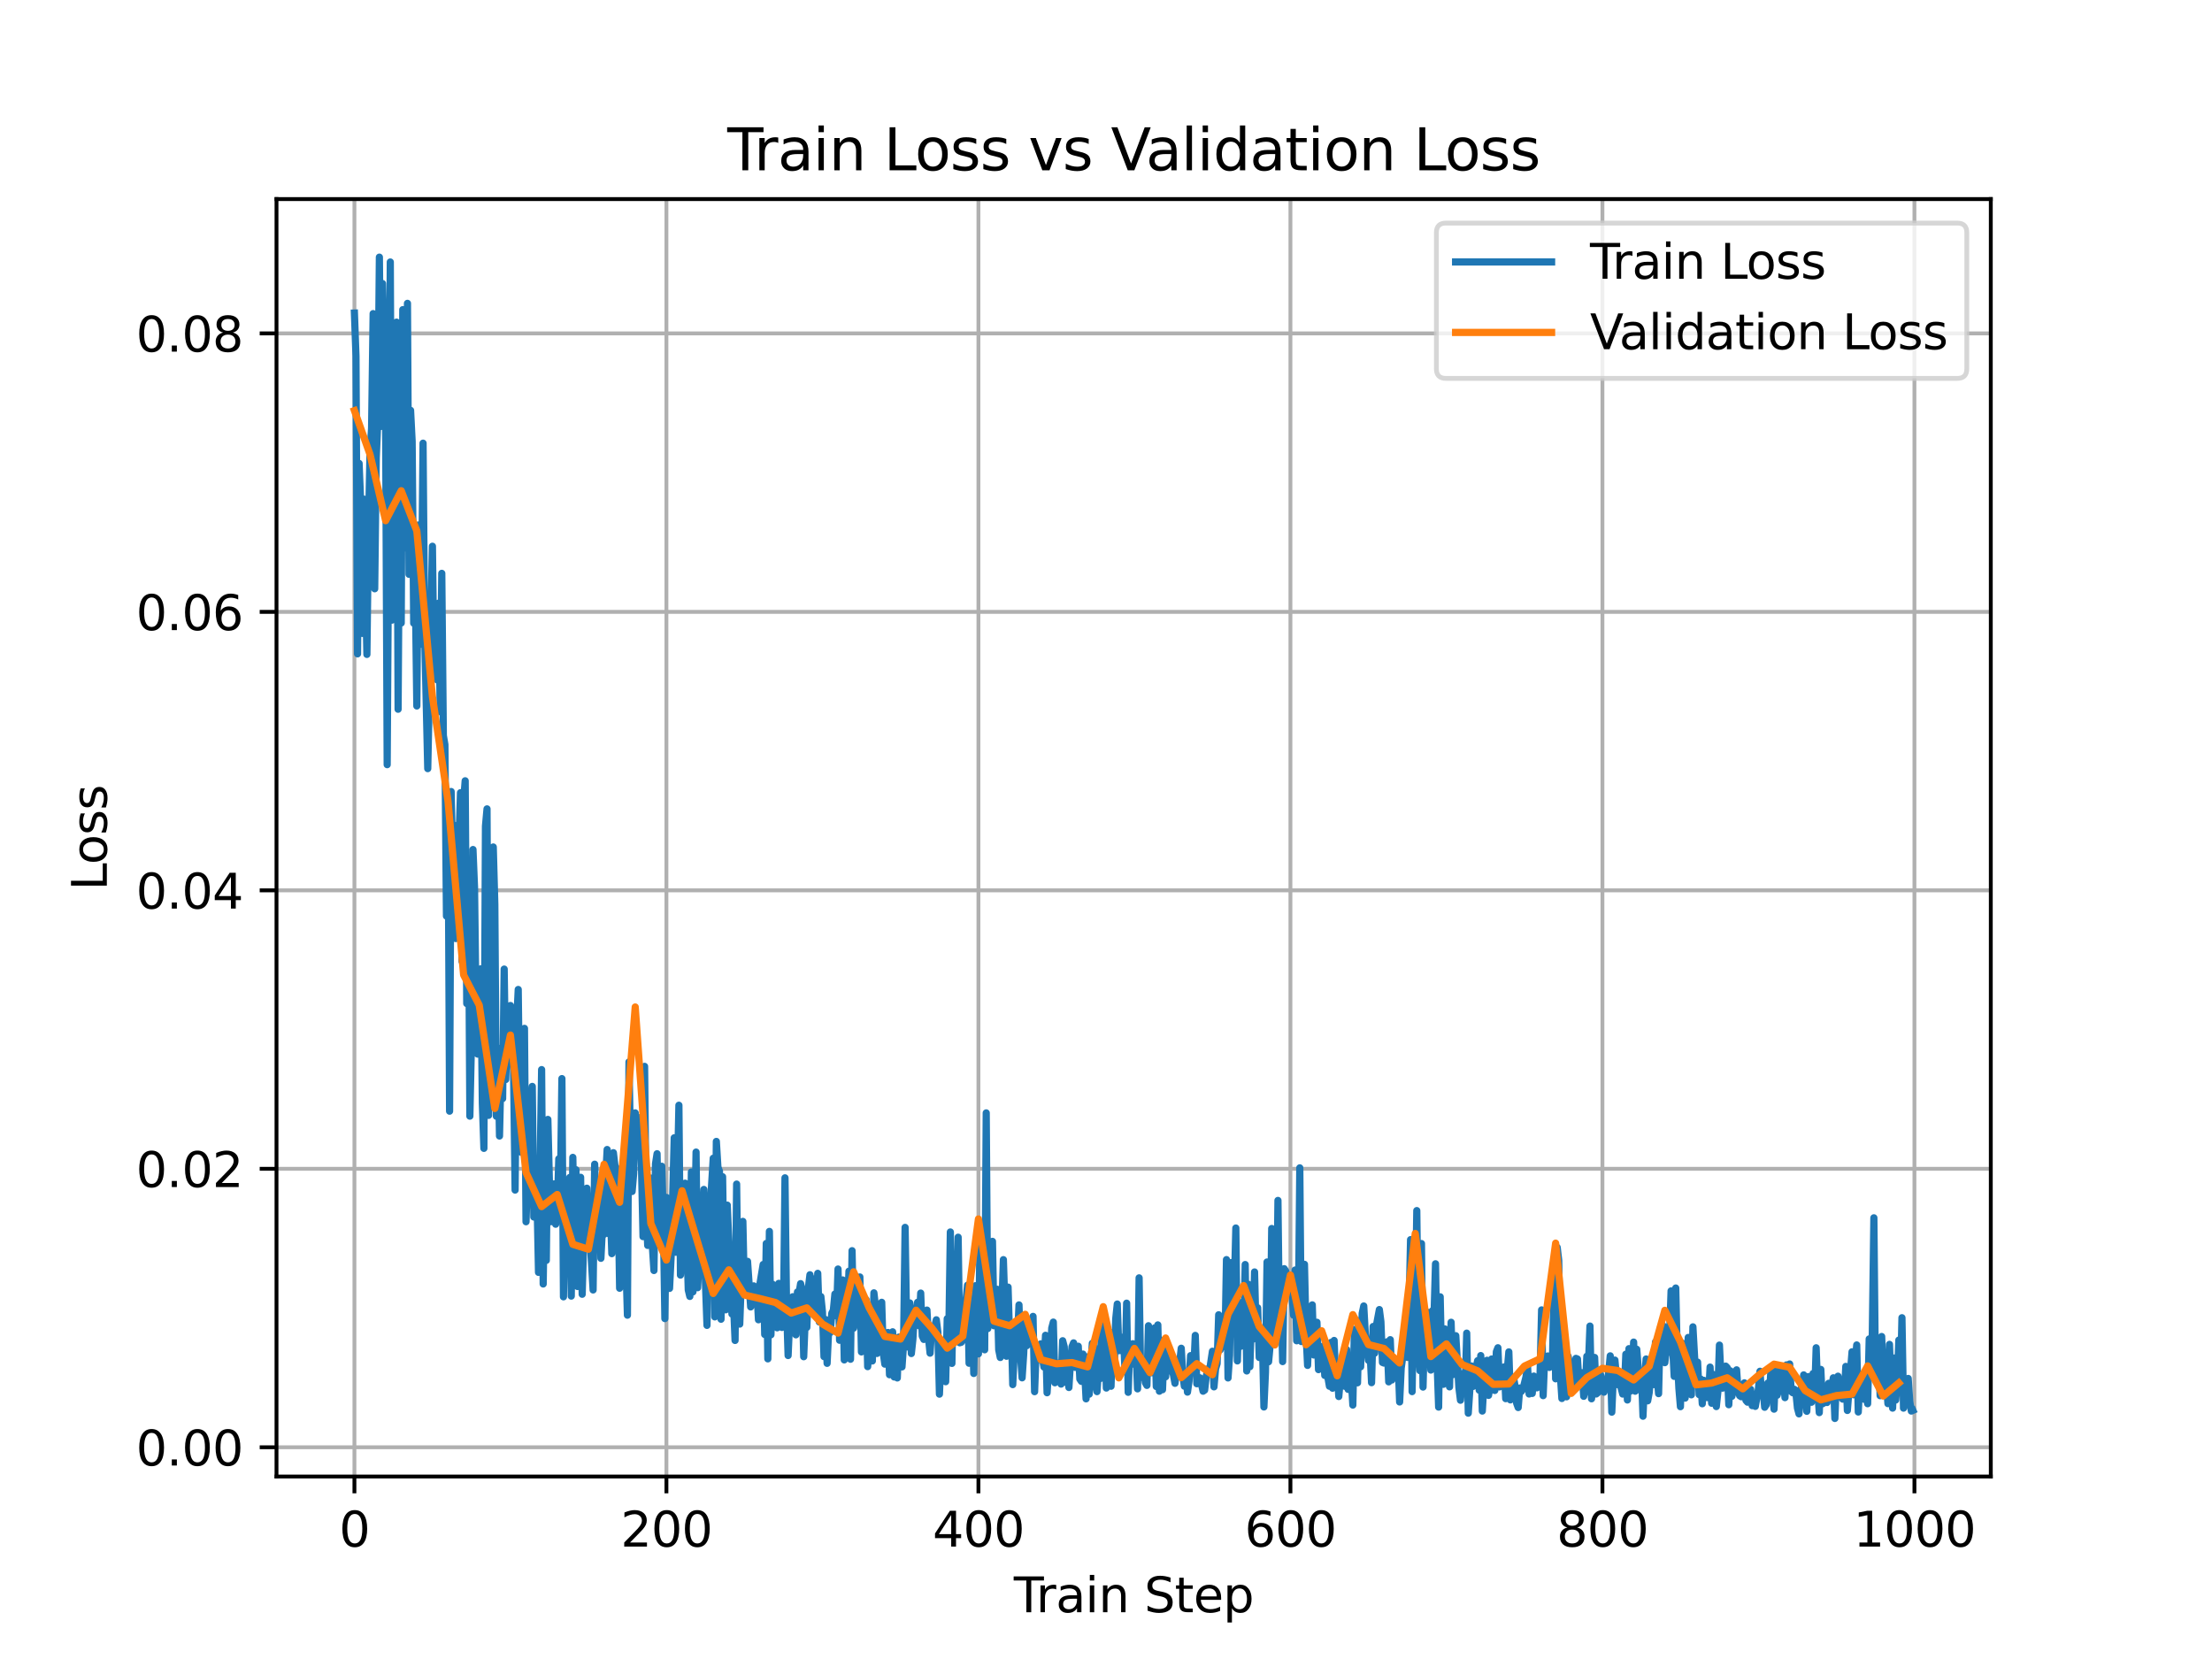 <?xml version="1.0" encoding="utf-8" standalone="no"?>
<!DOCTYPE svg PUBLIC "-//W3C//DTD SVG 1.1//EN"
  "http://www.w3.org/Graphics/SVG/1.1/DTD/svg11.dtd">
<svg xmlns:xlink="http://www.w3.org/1999/xlink" width="460.8pt" height="345.6pt" viewBox="0 0 460.8 345.6" xmlns="http://www.w3.org/2000/svg" version="1.1">
 <defs>
  <style type="text/css">*{stroke-linejoin: round; stroke-linecap: butt}</style>
 </defs>
 <g id="figure_1">
  <g id="patch_1">
   <path d="M 0 345.6 
L 460.8 345.6 
L 460.8 0 
L 0 0 
z
" style="fill: #ffffff"/>
  </g>
  <g id="axes_1">
   <g id="patch_2">
    <path d="M 57.6 307.584 
L 414.72 307.584 
L 414.72 41.472 
L 57.6 41.472 
z
" style="fill: #ffffff"/>
   </g>
   <g id="matplotlib.axis_1">
    <g id="xtick_1">
     <g id="line2d_1">
      <path d="M 73.833 307.584 
L 73.833 41.472 
" clip-path="url(#p6c7c2d63d4)" style="fill: none; stroke: #b0b0b0; stroke-width: 0.8; stroke-linecap: square"/>
     </g>
     <g id="line2d_2">
      <defs>
       <path id="m237b232427" d="M 0 0 
L 0 3.5 
" style="stroke: #000000; stroke-width: 0.8"/>
      </defs>
      <g>
       <use xlink:href="#m237b232427" x="73.833" y="307.584" style="stroke: #000000; stroke-width: 0.8"/>
      </g>
     </g>
     <g id="text_1">
      <!-- 0 -->
      <g transform="translate(70.651 322.182) scale(0.1 -0.1)">
       <defs>
        <path id="DejaVuSans-30" d="M 2034 4250 
Q 1547 4250 1301 3770 
Q 1056 3291 1056 2328 
Q 1056 1369 1301 889 
Q 1547 409 2034 409 
Q 2525 409 2770 889 
Q 3016 1369 3016 2328 
Q 3016 3291 2770 3770 
Q 2525 4250 2034 4250 
z
M 2034 4750 
Q 2819 4750 3233 4129 
Q 3647 3509 3647 2328 
Q 3647 1150 3233 529 
Q 2819 -91 2034 -91 
Q 1250 -91 836 529 
Q 422 1150 422 2328 
Q 422 3509 836 4129 
Q 1250 4750 2034 4750 
z
" transform="scale(0.016)"/>
       </defs>
       <use xlink:href="#DejaVuSans-30"/>
      </g>
     </g>
    </g>
    <g id="xtick_2">
     <g id="line2d_3">
      <path d="M 138.829 307.584 
L 138.829 41.472 
" clip-path="url(#p6c7c2d63d4)" style="fill: none; stroke: #b0b0b0; stroke-width: 0.8; stroke-linecap: square"/>
     </g>
     <g id="line2d_4">
      <g>
       <use xlink:href="#m237b232427" x="138.829" y="307.584" style="stroke: #000000; stroke-width: 0.8"/>
      </g>
     </g>
     <g id="text_2">
      <!-- 200 -->
      <g transform="translate(129.285 322.182) scale(0.1 -0.1)">
       <defs>
        <path id="DejaVuSans-32" d="M 1228 531 
L 3431 531 
L 3431 0 
L 469 0 
L 469 531 
Q 828 903 1448 1529 
Q 2069 2156 2228 2338 
Q 2531 2678 2651 2914 
Q 2772 3150 2772 3378 
Q 2772 3750 2511 3984 
Q 2250 4219 1831 4219 
Q 1534 4219 1204 4116 
Q 875 4013 500 3803 
L 500 4441 
Q 881 4594 1212 4672 
Q 1544 4750 1819 4750 
Q 2544 4750 2975 4387 
Q 3406 4025 3406 3419 
Q 3406 3131 3298 2873 
Q 3191 2616 2906 2266 
Q 2828 2175 2409 1742 
Q 1991 1309 1228 531 
z
" transform="scale(0.016)"/>
       </defs>
       <use xlink:href="#DejaVuSans-32"/>
       <use xlink:href="#DejaVuSans-30" x="63.623"/>
       <use xlink:href="#DejaVuSans-30" x="127.246"/>
      </g>
     </g>
    </g>
    <g id="xtick_3">
     <g id="line2d_5">
      <path d="M 203.825 307.584 
L 203.825 41.472 
" clip-path="url(#p6c7c2d63d4)" style="fill: none; stroke: #b0b0b0; stroke-width: 0.8; stroke-linecap: square"/>
     </g>
     <g id="line2d_6">
      <g>
       <use xlink:href="#m237b232427" x="203.825" y="307.584" style="stroke: #000000; stroke-width: 0.8"/>
      </g>
     </g>
     <g id="text_3">
      <!-- 400 -->
      <g transform="translate(194.281 322.182) scale(0.1 -0.1)">
       <defs>
        <path id="DejaVuSans-34" d="M 2419 4116 
L 825 1625 
L 2419 1625 
L 2419 4116 
z
M 2253 4666 
L 3047 4666 
L 3047 1625 
L 3713 1625 
L 3713 1100 
L 3047 1100 
L 3047 0 
L 2419 0 
L 2419 1100 
L 313 1100 
L 313 1709 
L 2253 4666 
z
" transform="scale(0.016)"/>
       </defs>
       <use xlink:href="#DejaVuSans-34"/>
       <use xlink:href="#DejaVuSans-30" x="63.623"/>
       <use xlink:href="#DejaVuSans-30" x="127.246"/>
      </g>
     </g>
    </g>
    <g id="xtick_4">
     <g id="line2d_7">
      <path d="M 268.82 307.584 
L 268.82 41.472 
" clip-path="url(#p6c7c2d63d4)" style="fill: none; stroke: #b0b0b0; stroke-width: 0.8; stroke-linecap: square"/>
     </g>
     <g id="line2d_8">
      <g>
       <use xlink:href="#m237b232427" x="268.82" y="307.584" style="stroke: #000000; stroke-width: 0.8"/>
      </g>
     </g>
     <g id="text_4">
      <!-- 600 -->
      <g transform="translate(259.277 322.182) scale(0.1 -0.1)">
       <defs>
        <path id="DejaVuSans-36" d="M 2113 2584 
Q 1688 2584 1439 2293 
Q 1191 2003 1191 1497 
Q 1191 994 1439 701 
Q 1688 409 2113 409 
Q 2538 409 2786 701 
Q 3034 994 3034 1497 
Q 3034 2003 2786 2293 
Q 2538 2584 2113 2584 
z
M 3366 4563 
L 3366 3988 
Q 3128 4100 2886 4159 
Q 2644 4219 2406 4219 
Q 1781 4219 1451 3797 
Q 1122 3375 1075 2522 
Q 1259 2794 1537 2939 
Q 1816 3084 2150 3084 
Q 2853 3084 3261 2657 
Q 3669 2231 3669 1497 
Q 3669 778 3244 343 
Q 2819 -91 2113 -91 
Q 1303 -91 875 529 
Q 447 1150 447 2328 
Q 447 3434 972 4092 
Q 1497 4750 2381 4750 
Q 2619 4750 2861 4703 
Q 3103 4656 3366 4563 
z
" transform="scale(0.016)"/>
       </defs>
       <use xlink:href="#DejaVuSans-36"/>
       <use xlink:href="#DejaVuSans-30" x="63.623"/>
       <use xlink:href="#DejaVuSans-30" x="127.246"/>
      </g>
     </g>
    </g>
    <g id="xtick_5">
     <g id="line2d_9">
      <path d="M 333.816 307.584 
L 333.816 41.472 
" clip-path="url(#p6c7c2d63d4)" style="fill: none; stroke: #b0b0b0; stroke-width: 0.8; stroke-linecap: square"/>
     </g>
     <g id="line2d_10">
      <g>
       <use xlink:href="#m237b232427" x="333.816" y="307.584" style="stroke: #000000; stroke-width: 0.8"/>
      </g>
     </g>
     <g id="text_5">
      <!-- 800 -->
      <g transform="translate(324.273 322.182) scale(0.1 -0.1)">
       <defs>
        <path id="DejaVuSans-38" d="M 2034 2216 
Q 1584 2216 1326 1975 
Q 1069 1734 1069 1313 
Q 1069 891 1326 650 
Q 1584 409 2034 409 
Q 2484 409 2743 651 
Q 3003 894 3003 1313 
Q 3003 1734 2745 1975 
Q 2488 2216 2034 2216 
z
M 1403 2484 
Q 997 2584 770 2862 
Q 544 3141 544 3541 
Q 544 4100 942 4425 
Q 1341 4750 2034 4750 
Q 2731 4750 3128 4425 
Q 3525 4100 3525 3541 
Q 3525 3141 3298 2862 
Q 3072 2584 2669 2484 
Q 3125 2378 3379 2068 
Q 3634 1759 3634 1313 
Q 3634 634 3220 271 
Q 2806 -91 2034 -91 
Q 1263 -91 848 271 
Q 434 634 434 1313 
Q 434 1759 690 2068 
Q 947 2378 1403 2484 
z
M 1172 3481 
Q 1172 3119 1398 2916 
Q 1625 2713 2034 2713 
Q 2441 2713 2670 2916 
Q 2900 3119 2900 3481 
Q 2900 3844 2670 4047 
Q 2441 4250 2034 4250 
Q 1625 4250 1398 4047 
Q 1172 3844 1172 3481 
z
" transform="scale(0.016)"/>
       </defs>
       <use xlink:href="#DejaVuSans-38"/>
       <use xlink:href="#DejaVuSans-30" x="63.623"/>
       <use xlink:href="#DejaVuSans-30" x="127.246"/>
      </g>
     </g>
    </g>
    <g id="xtick_6">
     <g id="line2d_11">
      <path d="M 398.812 307.584 
L 398.812 41.472 
" clip-path="url(#p6c7c2d63d4)" style="fill: none; stroke: #b0b0b0; stroke-width: 0.8; stroke-linecap: square"/>
     </g>
     <g id="line2d_12">
      <g>
       <use xlink:href="#m237b232427" x="398.812" y="307.584" style="stroke: #000000; stroke-width: 0.8"/>
      </g>
     </g>
     <g id="text_6">
      <!-- 1000 -->
      <g transform="translate(386.087 322.182) scale(0.1 -0.1)">
       <defs>
        <path id="DejaVuSans-31" d="M 794 531 
L 1825 531 
L 1825 4091 
L 703 3866 
L 703 4441 
L 1819 4666 
L 2450 4666 
L 2450 531 
L 3481 531 
L 3481 0 
L 794 0 
L 794 531 
z
" transform="scale(0.016)"/>
       </defs>
       <use xlink:href="#DejaVuSans-31"/>
       <use xlink:href="#DejaVuSans-30" x="63.623"/>
       <use xlink:href="#DejaVuSans-30" x="127.246"/>
       <use xlink:href="#DejaVuSans-30" x="190.869"/>
      </g>
     </g>
    </g>
    <g id="text_7">
     <!-- Train Step -->
     <g transform="translate(211.192 335.861) scale(0.1 -0.1)">
      <defs>
       <path id="DejaVuSans-54" d="M -19 4666 
L 3928 4666 
L 3928 4134 
L 2272 4134 
L 2272 0 
L 1638 0 
L 1638 4134 
L -19 4134 
L -19 4666 
z
" transform="scale(0.016)"/>
       <path id="DejaVuSans-72" d="M 2631 2963 
Q 2534 3019 2420 3045 
Q 2306 3072 2169 3072 
Q 1681 3072 1420 2755 
Q 1159 2438 1159 1844 
L 1159 0 
L 581 0 
L 581 3500 
L 1159 3500 
L 1159 2956 
Q 1341 3275 1631 3429 
Q 1922 3584 2338 3584 
Q 2397 3584 2469 3576 
Q 2541 3569 2628 3553 
L 2631 2963 
z
" transform="scale(0.016)"/>
       <path id="DejaVuSans-61" d="M 2194 1759 
Q 1497 1759 1228 1600 
Q 959 1441 959 1056 
Q 959 750 1161 570 
Q 1363 391 1709 391 
Q 2188 391 2477 730 
Q 2766 1069 2766 1631 
L 2766 1759 
L 2194 1759 
z
M 3341 1997 
L 3341 0 
L 2766 0 
L 2766 531 
Q 2569 213 2275 61 
Q 1981 -91 1556 -91 
Q 1019 -91 701 211 
Q 384 513 384 1019 
Q 384 1609 779 1909 
Q 1175 2209 1959 2209 
L 2766 2209 
L 2766 2266 
Q 2766 2663 2505 2880 
Q 2244 3097 1772 3097 
Q 1472 3097 1187 3025 
Q 903 2953 641 2809 
L 641 3341 
Q 956 3463 1253 3523 
Q 1550 3584 1831 3584 
Q 2591 3584 2966 3190 
Q 3341 2797 3341 1997 
z
" transform="scale(0.016)"/>
       <path id="DejaVuSans-69" d="M 603 3500 
L 1178 3500 
L 1178 0 
L 603 0 
L 603 3500 
z
M 603 4863 
L 1178 4863 
L 1178 4134 
L 603 4134 
L 603 4863 
z
" transform="scale(0.016)"/>
       <path id="DejaVuSans-6e" d="M 3513 2113 
L 3513 0 
L 2938 0 
L 2938 2094 
Q 2938 2591 2744 2837 
Q 2550 3084 2163 3084 
Q 1697 3084 1428 2787 
Q 1159 2491 1159 1978 
L 1159 0 
L 581 0 
L 581 3500 
L 1159 3500 
L 1159 2956 
Q 1366 3272 1645 3428 
Q 1925 3584 2291 3584 
Q 2894 3584 3203 3211 
Q 3513 2838 3513 2113 
z
" transform="scale(0.016)"/>
       <path id="DejaVuSans-20" transform="scale(0.016)"/>
       <path id="DejaVuSans-53" d="M 3425 4513 
L 3425 3897 
Q 3066 4069 2747 4153 
Q 2428 4238 2131 4238 
Q 1616 4238 1336 4038 
Q 1056 3838 1056 3469 
Q 1056 3159 1242 3001 
Q 1428 2844 1947 2747 
L 2328 2669 
Q 3034 2534 3370 2195 
Q 3706 1856 3706 1288 
Q 3706 609 3251 259 
Q 2797 -91 1919 -91 
Q 1588 -91 1214 -16 
Q 841 59 441 206 
L 441 856 
Q 825 641 1194 531 
Q 1563 422 1919 422 
Q 2459 422 2753 634 
Q 3047 847 3047 1241 
Q 3047 1584 2836 1778 
Q 2625 1972 2144 2069 
L 1759 2144 
Q 1053 2284 737 2584 
Q 422 2884 422 3419 
Q 422 4038 858 4394 
Q 1294 4750 2059 4750 
Q 2388 4750 2728 4690 
Q 3069 4631 3425 4513 
z
" transform="scale(0.016)"/>
       <path id="DejaVuSans-74" d="M 1172 4494 
L 1172 3500 
L 2356 3500 
L 2356 3053 
L 1172 3053 
L 1172 1153 
Q 1172 725 1289 603 
Q 1406 481 1766 481 
L 2356 481 
L 2356 0 
L 1766 0 
Q 1100 0 847 248 
Q 594 497 594 1153 
L 594 3053 
L 172 3053 
L 172 3500 
L 594 3500 
L 594 4494 
L 1172 4494 
z
" transform="scale(0.016)"/>
       <path id="DejaVuSans-65" d="M 3597 1894 
L 3597 1613 
L 953 1613 
Q 991 1019 1311 708 
Q 1631 397 2203 397 
Q 2534 397 2845 478 
Q 3156 559 3463 722 
L 3463 178 
Q 3153 47 2828 -22 
Q 2503 -91 2169 -91 
Q 1331 -91 842 396 
Q 353 884 353 1716 
Q 353 2575 817 3079 
Q 1281 3584 2069 3584 
Q 2775 3584 3186 3129 
Q 3597 2675 3597 1894 
z
M 3022 2063 
Q 3016 2534 2758 2815 
Q 2500 3097 2075 3097 
Q 1594 3097 1305 2825 
Q 1016 2553 972 2059 
L 3022 2063 
z
" transform="scale(0.016)"/>
       <path id="DejaVuSans-70" d="M 1159 525 
L 1159 -1331 
L 581 -1331 
L 581 3500 
L 1159 3500 
L 1159 2969 
Q 1341 3281 1617 3432 
Q 1894 3584 2278 3584 
Q 2916 3584 3314 3078 
Q 3713 2572 3713 1747 
Q 3713 922 3314 415 
Q 2916 -91 2278 -91 
Q 1894 -91 1617 61 
Q 1341 213 1159 525 
z
M 3116 1747 
Q 3116 2381 2855 2742 
Q 2594 3103 2138 3103 
Q 1681 3103 1420 2742 
Q 1159 2381 1159 1747 
Q 1159 1113 1420 752 
Q 1681 391 2138 391 
Q 2594 391 2855 752 
Q 3116 1113 3116 1747 
z
" transform="scale(0.016)"/>
      </defs>
      <use xlink:href="#DejaVuSans-54"/>
      <use xlink:href="#DejaVuSans-72" x="46.334"/>
      <use xlink:href="#DejaVuSans-61" x="87.447"/>
      <use xlink:href="#DejaVuSans-69" x="148.727"/>
      <use xlink:href="#DejaVuSans-6e" x="176.51"/>
      <use xlink:href="#DejaVuSans-20" x="239.889"/>
      <use xlink:href="#DejaVuSans-53" x="271.676"/>
      <use xlink:href="#DejaVuSans-74" x="335.152"/>
      <use xlink:href="#DejaVuSans-65" x="374.361"/>
      <use xlink:href="#DejaVuSans-70" x="435.885"/>
     </g>
    </g>
   </g>
   <g id="matplotlib.axis_2">
    <g id="ytick_1">
     <g id="line2d_13">
      <path d="M 57.6 301.494 
L 414.72 301.494 
" clip-path="url(#p6c7c2d63d4)" style="fill: none; stroke: #b0b0b0; stroke-width: 0.8; stroke-linecap: square"/>
     </g>
     <g id="line2d_14">
      <defs>
       <path id="m6d2436e6cf" d="M 0 0 
L -3.5 0 
" style="stroke: #000000; stroke-width: 0.8"/>
      </defs>
      <g>
       <use xlink:href="#m6d2436e6cf" x="57.6" y="301.494" style="stroke: #000000; stroke-width: 0.8"/>
      </g>
     </g>
     <g id="text_8">
      <!-- 0.00 -->
      <g transform="translate(28.334 305.293) scale(0.1 -0.1)">
       <defs>
        <path id="DejaVuSans-2e" d="M 684 794 
L 1344 794 
L 1344 0 
L 684 0 
L 684 794 
z
" transform="scale(0.016)"/>
       </defs>
       <use xlink:href="#DejaVuSans-30"/>
       <use xlink:href="#DejaVuSans-2e" x="63.623"/>
       <use xlink:href="#DejaVuSans-30" x="95.41"/>
       <use xlink:href="#DejaVuSans-30" x="159.033"/>
      </g>
     </g>
    </g>
    <g id="ytick_2">
     <g id="line2d_15">
      <path d="M 57.6 243.484 
L 414.72 243.484 
" clip-path="url(#p6c7c2d63d4)" style="fill: none; stroke: #b0b0b0; stroke-width: 0.8; stroke-linecap: square"/>
     </g>
     <g id="line2d_16">
      <g>
       <use xlink:href="#m6d2436e6cf" x="57.6" y="243.484" style="stroke: #000000; stroke-width: 0.8"/>
      </g>
     </g>
     <g id="text_9">
      <!-- 0.02 -->
      <g transform="translate(28.334 247.283) scale(0.1 -0.1)">
       <use xlink:href="#DejaVuSans-30"/>
       <use xlink:href="#DejaVuSans-2e" x="63.623"/>
       <use xlink:href="#DejaVuSans-30" x="95.41"/>
       <use xlink:href="#DejaVuSans-32" x="159.033"/>
      </g>
     </g>
    </g>
    <g id="ytick_3">
     <g id="line2d_17">
      <path d="M 57.6 185.474 
L 414.72 185.474 
" clip-path="url(#p6c7c2d63d4)" style="fill: none; stroke: #b0b0b0; stroke-width: 0.8; stroke-linecap: square"/>
     </g>
     <g id="line2d_18">
      <g>
       <use xlink:href="#m6d2436e6cf" x="57.6" y="185.474" style="stroke: #000000; stroke-width: 0.8"/>
      </g>
     </g>
     <g id="text_10">
      <!-- 0.04 -->
      <g transform="translate(28.334 189.273) scale(0.1 -0.1)">
       <use xlink:href="#DejaVuSans-30"/>
       <use xlink:href="#DejaVuSans-2e" x="63.623"/>
       <use xlink:href="#DejaVuSans-30" x="95.41"/>
       <use xlink:href="#DejaVuSans-34" x="159.033"/>
      </g>
     </g>
    </g>
    <g id="ytick_4">
     <g id="line2d_19">
      <path d="M 57.6 127.463 
L 414.72 127.463 
" clip-path="url(#p6c7c2d63d4)" style="fill: none; stroke: #b0b0b0; stroke-width: 0.8; stroke-linecap: square"/>
     </g>
     <g id="line2d_20">
      <g>
       <use xlink:href="#m6d2436e6cf" x="57.6" y="127.463" style="stroke: #000000; stroke-width: 0.8"/>
      </g>
     </g>
     <g id="text_11">
      <!-- 0.06 -->
      <g transform="translate(28.334 131.263) scale(0.1 -0.1)">
       <use xlink:href="#DejaVuSans-30"/>
       <use xlink:href="#DejaVuSans-2e" x="63.623"/>
       <use xlink:href="#DejaVuSans-30" x="95.41"/>
       <use xlink:href="#DejaVuSans-36" x="159.033"/>
      </g>
     </g>
    </g>
    <g id="ytick_5">
     <g id="line2d_21">
      <path d="M 57.6 69.453 
L 414.72 69.453 
" clip-path="url(#p6c7c2d63d4)" style="fill: none; stroke: #b0b0b0; stroke-width: 0.8; stroke-linecap: square"/>
     </g>
     <g id="line2d_22">
      <g>
       <use xlink:href="#m6d2436e6cf" x="57.6" y="69.453" style="stroke: #000000; stroke-width: 0.8"/>
      </g>
     </g>
     <g id="text_12">
      <!-- 0.08 -->
      <g transform="translate(28.334 73.252) scale(0.1 -0.1)">
       <use xlink:href="#DejaVuSans-30"/>
       <use xlink:href="#DejaVuSans-2e" x="63.623"/>
       <use xlink:href="#DejaVuSans-30" x="95.41"/>
       <use xlink:href="#DejaVuSans-38" x="159.033"/>
      </g>
     </g>
    </g>
    <g id="text_13">
     <!-- Loss -->
     <g transform="translate(22.255 185.495) rotate(-90) scale(0.1 -0.1)">
      <defs>
       <path id="DejaVuSans-4c" d="M 628 4666 
L 1259 4666 
L 1259 531 
L 3531 531 
L 3531 0 
L 628 0 
L 628 4666 
z
" transform="scale(0.016)"/>
       <path id="DejaVuSans-6f" d="M 1959 3097 
Q 1497 3097 1228 2736 
Q 959 2375 959 1747 
Q 959 1119 1226 758 
Q 1494 397 1959 397 
Q 2419 397 2687 759 
Q 2956 1122 2956 1747 
Q 2956 2369 2687 2733 
Q 2419 3097 1959 3097 
z
M 1959 3584 
Q 2709 3584 3137 3096 
Q 3566 2609 3566 1747 
Q 3566 888 3137 398 
Q 2709 -91 1959 -91 
Q 1206 -91 779 398 
Q 353 888 353 1747 
Q 353 2609 779 3096 
Q 1206 3584 1959 3584 
z
" transform="scale(0.016)"/>
       <path id="DejaVuSans-73" d="M 2834 3397 
L 2834 2853 
Q 2591 2978 2328 3040 
Q 2066 3103 1784 3103 
Q 1356 3103 1142 2972 
Q 928 2841 928 2578 
Q 928 2378 1081 2264 
Q 1234 2150 1697 2047 
L 1894 2003 
Q 2506 1872 2764 1633 
Q 3022 1394 3022 966 
Q 3022 478 2636 193 
Q 2250 -91 1575 -91 
Q 1294 -91 989 -36 
Q 684 19 347 128 
L 347 722 
Q 666 556 975 473 
Q 1284 391 1588 391 
Q 1994 391 2212 530 
Q 2431 669 2431 922 
Q 2431 1156 2273 1281 
Q 2116 1406 1581 1522 
L 1381 1569 
Q 847 1681 609 1914 
Q 372 2147 372 2553 
Q 372 3047 722 3315 
Q 1072 3584 1716 3584 
Q 2034 3584 2315 3537 
Q 2597 3491 2834 3397 
z
" transform="scale(0.016)"/>
      </defs>
      <use xlink:href="#DejaVuSans-4c"/>
      <use xlink:href="#DejaVuSans-6f" x="53.963"/>
      <use xlink:href="#DejaVuSans-73" x="115.145"/>
      <use xlink:href="#DejaVuSans-73" x="167.244"/>
     </g>
    </g>
   </g>
   <g id="line2d_23">
    <path d="M 73.833 65.215 
L 74.158 74.186 
L 74.483 136.213 
L 74.808 96.532 
L 75.133 104.6 
L 75.458 131.948 
L 75.783 103.97 
L 76.433 136.326 
L 76.758 110.111 
L 77.083 94.09 
L 77.408 89.217 
L 77.732 65.335 
L 78.057 122.65 
L 78.382 95.368 
L 78.707 87.546 
L 79.032 53.568 
L 79.357 88.832 
L 79.682 59.064 
L 80.332 87.194 
L 80.657 159.292 
L 81.307 54.579 
L 81.632 129.19 
L 81.957 102.942 
L 82.282 93.147 
L 82.607 67.107 
L 82.932 147.748 
L 83.257 98.744 
L 83.582 129.79 
L 83.907 64.505 
L 84.232 70.121 
L 84.557 114.154 
L 84.882 63.194 
L 85.207 119.642 
L 85.532 85.479 
L 85.857 91.917 
L 86.182 129.822 
L 86.507 122.247 
L 86.832 147.068 
L 87.157 109.371 
L 87.482 134.249 
L 87.807 124.178 
L 88.132 92.321 
L 88.457 131.973 
L 89.107 160.121 
L 90.082 113.792 
L 90.407 139.734 
L 90.732 126.603 
L 91.057 141.631 
L 91.382 125.644 
L 91.707 148.276 
L 92.032 119.437 
L 92.357 153.218 
L 92.682 155.117 
L 93.007 190.837 
L 93.331 166.991 
L 93.656 231.478 
L 93.981 164.885 
L 94.306 179.962 
L 94.631 171.92 
L 94.956 195.515 
L 95.931 165.131 
L 96.256 200.276 
L 96.581 166.787 
L 96.906 162.654 
L 97.231 209.057 
L 97.556 180.071 
L 97.881 232.517 
L 98.206 217.472 
L 98.531 176.973 
L 98.856 184.938 
L 99.181 211.232 
L 99.506 219.589 
L 99.831 207.207 
L 100.156 201.827 
L 100.481 229.796 
L 100.806 239.225 
L 101.131 172.089 
L 101.456 168.504 
L 101.781 232.349 
L 102.106 182.456 
L 102.431 229.719 
L 102.756 176.443 
L 103.081 188.345 
L 103.406 232.543 
L 103.731 218.334 
L 104.056 236.655 
L 104.381 222.388 
L 104.706 228.861 
L 105.031 201.878 
L 105.356 224.882 
L 105.681 215.699 
L 106.006 219.987 
L 106.331 209.464 
L 106.981 222.928 
L 107.306 247.914 
L 107.631 212.978 
L 107.956 206.126 
L 108.281 233.066 
L 108.606 240.052 
L 108.931 232.232 
L 109.255 214.229 
L 109.58 254.513 
L 110.23 234.81 
L 110.88 226.319 
L 111.205 253.528 
L 111.53 241.32 
L 111.855 248.886 
L 112.18 265.058 
L 112.83 222.819 
L 113.155 267.479 
L 113.48 245.55 
L 113.805 262.561 
L 114.13 233.195 
L 114.455 246.393 
L 114.78 254.497 
L 115.105 246.705 
L 115.43 246.626 
L 115.755 255.027 
L 116.08 252.546 
L 116.405 241.409 
L 116.73 248.663 
L 117.055 224.692 
L 117.38 270.152 
L 117.705 251.209 
L 118.03 249.576 
L 118.355 256.659 
L 118.68 245.291 
L 119.005 270.001 
L 119.33 241.103 
L 119.655 257.668 
L 119.98 243.675 
L 120.305 268 
L 120.63 251.427 
L 120.955 245.249 
L 121.28 269.62 
L 121.605 257.79 
L 121.93 250.405 
L 122.255 247.523 
L 122.58 255.188 
L 122.905 257.742 
L 123.555 268.723 
L 123.88 242.521 
L 124.205 254.719 
L 124.53 246.872 
L 124.855 247.028 
L 125.179 262.129 
L 125.504 255.711 
L 125.829 257.144 
L 126.154 245.681 
L 126.479 239.466 
L 126.804 256.995 
L 127.129 251.939 
L 127.454 261.159 
L 127.779 240.126 
L 128.104 242.862 
L 128.429 243.357 
L 128.754 248.638 
L 129.079 268.365 
L 129.404 245.346 
L 129.729 257.652 
L 130.054 245.41 
L 130.379 262.878 
L 130.704 273.977 
L 131.029 221.218 
L 131.354 239.625 
L 131.679 248.21 
L 132.004 244.448 
L 132.329 231.837 
L 132.654 236.248 
L 132.979 236.367 
L 133.304 232.814 
L 133.629 242.905 
L 133.954 257.608 
L 134.279 222.143 
L 134.604 252.717 
L 134.929 259.444 
L 135.254 247.533 
L 135.579 245.416 
L 135.904 259.721 
L 136.229 264.669 
L 136.554 242.442 
L 136.879 240.343 
L 137.204 257.205 
L 137.529 257.525 
L 137.854 242.95 
L 138.179 253.737 
L 138.504 274.685 
L 138.829 249.445 
L 139.479 268.398 
L 139.804 261.861 
L 140.454 237.025 
L 140.779 260.868 
L 141.428 230.241 
L 141.753 265.625 
L 142.078 260.33 
L 142.403 263.039 
L 142.728 246.477 
L 143.378 268.712 
L 143.703 270.069 
L 144.028 244.141 
L 144.353 269.122 
L 144.678 260 
L 145.003 239.999 
L 145.328 268.251 
L 145.978 256.516 
L 146.303 254.369 
L 146.628 247.78 
L 146.953 267.147 
L 147.278 276.099 
L 147.603 252.577 
L 147.928 251.986 
L 148.578 241.282 
L 148.903 274.331 
L 149.228 237.776 
L 149.553 243.136 
L 149.878 243.987 
L 150.203 274.821 
L 150.528 245.133 
L 150.853 266.121 
L 151.178 272.86 
L 151.503 251.049 
L 152.478 273.731 
L 152.803 271.559 
L 153.128 279.242 
L 153.453 246.664 
L 153.778 271.862 
L 154.103 275.835 
L 154.428 266.7 
L 154.753 254.437 
L 155.078 269.454 
L 155.728 262.758 
L 156.378 272.253 
L 156.703 268.913 
L 157.027 267.871 
L 157.352 269.457 
L 157.677 268.817 
L 158.002 274.932 
L 158.327 267.329 
L 158.977 263.416 
L 159.302 278.001 
L 159.627 259.035 
L 159.952 283.075 
L 160.277 256.521 
L 160.602 278.062 
L 160.927 267.529 
L 161.252 269.179 
L 161.577 269.547 
L 161.902 276.605 
L 162.227 267.35 
L 162.552 275.638 
L 162.877 276.534 
L 163.202 274.833 
L 163.527 245.362 
L 163.852 272.065 
L 164.177 282.383 
L 164.502 274.887 
L 164.827 275.863 
L 165.152 270.125 
L 165.477 275.934 
L 165.802 278.066 
L 166.127 269.134 
L 166.452 269.412 
L 166.777 267.405 
L 167.102 268.79 
L 167.427 282.63 
L 167.752 274.524 
L 168.077 276.525 
L 168.402 268.219 
L 168.727 265.553 
L 169.052 272.014 
L 169.377 266.397 
L 169.702 271.56 
L 170.027 273.856 
L 170.352 265.261 
L 170.677 275.394 
L 171.002 270.096 
L 171.327 273.232 
L 171.652 282.609 
L 171.977 274.881 
L 172.302 284.009 
L 172.627 277.011 
L 172.951 277.607 
L 173.276 273.576 
L 173.601 272.948 
L 173.926 269.566 
L 174.251 274.145 
L 174.576 264.362 
L 174.901 279.2 
L 175.226 275.807 
L 175.551 266.639 
L 175.876 283.294 
L 176.201 269.832 
L 176.526 274.316 
L 176.851 264.813 
L 177.176 283.156 
L 177.501 260.541 
L 177.826 276.678 
L 178.151 273.686 
L 178.476 269.404 
L 178.801 275.918 
L 179.126 266.017 
L 179.451 281.63 
L 180.101 274.427 
L 180.426 270.761 
L 180.751 284.695 
L 181.076 281.203 
L 181.401 274.361 
L 181.726 283.516 
L 182.051 269.321 
L 182.376 272.139 
L 182.701 281.949 
L 183.026 272.561 
L 183.351 276.893 
L 183.676 271.292 
L 184.001 281.878 
L 184.326 284.176 
L 184.651 282.855 
L 184.976 277.577 
L 185.301 286.383 
L 185.626 279.905 
L 185.951 277.439 
L 186.276 286.85 
L 186.601 282.591 
L 186.926 287.053 
L 187.251 278.545 
L 187.576 283.881 
L 187.901 284.751 
L 188.226 280.113 
L 188.55 255.686 
L 188.875 276.771 
L 189.2 280.624 
L 189.525 271.427 
L 189.85 281.966 
L 190.175 278.939 
L 190.5 273.329 
L 190.825 273.452 
L 191.15 271.285 
L 191.475 276.19 
L 191.8 269.369 
L 192.125 278.339 
L 192.45 279.03 
L 193.1 272.917 
L 193.425 278.773 
L 193.75 281.889 
L 194.075 276.976 
L 194.4 277.23 
L 194.725 276.274 
L 195.05 274.935 
L 195.375 277.544 
L 195.7 290.427 
L 196.025 282.642 
L 196.35 281.973 
L 196.675 280.07 
L 197 287.834 
L 197.325 274.697 
L 197.65 277.949 
L 197.975 256.641 
L 198.3 284.022 
L 198.625 266.23 
L 198.95 266.432 
L 199.275 270.137 
L 199.6 257.734 
L 199.925 279.723 
L 200.25 279.623 
L 200.575 279.119 
L 200.9 274.36 
L 201.55 267.729 
L 201.875 283.988 
L 202.525 273.111 
L 202.85 286.116 
L 203.175 267.839 
L 203.5 270.606 
L 203.825 282.036 
L 204.15 258.262 
L 204.474 263.389 
L 204.799 280.159 
L 205.124 281.186 
L 205.449 231.839 
L 205.774 276.767 
L 206.099 271.079 
L 206.424 263.277 
L 206.749 258.6 
L 207.074 276.181 
L 207.724 268.577 
L 208.049 281.18 
L 208.374 282.792 
L 209.024 262.41 
L 209.674 282.534 
L 209.999 268.127 
L 210.324 279.008 
L 210.649 275.828 
L 210.974 288.441 
L 211.299 281.489 
L 211.624 279.353 
L 211.949 279.105 
L 212.274 271.836 
L 212.599 282.258 
L 212.924 287.026 
L 213.249 282.133 
L 213.574 274.737 
L 213.899 280.332 
L 214.224 277.94 
L 214.549 277.344 
L 214.874 275.415 
L 215.199 274.227 
L 215.524 289.913 
L 215.849 281.269 
L 216.174 283.091 
L 216.499 283.224 
L 216.824 279.946 
L 217.149 282.886 
L 217.474 284.78 
L 217.799 278.163 
L 218.124 290.134 
L 218.449 285.38 
L 218.774 283.216 
L 219.099 276.657 
L 219.424 275.416 
L 219.749 288.055 
L 220.074 284.832 
L 220.398 283.968 
L 220.723 285.298 
L 221.048 288.335 
L 221.373 279.3 
L 221.698 280.547 
L 222.023 287.977 
L 222.348 285.029 
L 222.673 289.042 
L 222.998 283.743 
L 223.323 280.536 
L 223.648 279.744 
L 223.973 284.849 
L 224.298 284.676 
L 224.623 280.444 
L 224.948 287.277 
L 225.273 287.758 
L 225.598 282.079 
L 225.923 285.22 
L 226.248 291.403 
L 226.573 282.643 
L 226.898 290.437 
L 227.548 279.833 
L 227.873 280.462 
L 228.198 287.894 
L 228.523 289.9 
L 228.848 285.042 
L 229.173 287.209 
L 229.498 274.392 
L 229.823 281.138 
L 230.148 276.738 
L 230.473 289.156 
L 230.798 278.435 
L 231.123 277.473 
L 231.448 288.783 
L 231.773 278.794 
L 232.098 285.986 
L 232.423 274.787 
L 232.748 271.653 
L 233.073 281.37 
L 233.398 279.312 
L 233.723 281.416 
L 234.048 278.51 
L 234.373 285.756 
L 234.698 271.475 
L 235.023 290.044 
L 235.348 280.48 
L 235.673 283.84 
L 235.998 279.919 
L 236.322 284.245 
L 236.647 281.162 
L 236.972 289.326 
L 237.297 266.201 
L 237.622 286.949 
L 237.947 283.746 
L 238.272 285.232 
L 238.597 288.036 
L 238.922 288.605 
L 239.247 276.174 
L 239.572 285.034 
L 239.897 285.961 
L 240.222 279.297 
L 240.547 276.617 
L 240.872 288.84 
L 241.197 276.002 
L 241.522 289.815 
L 241.847 279.186 
L 242.172 289.501 
L 242.497 280.915 
L 242.822 286.81 
L 243.147 281.059 
L 243.472 282.645 
L 243.797 282.035 
L 244.122 285.415 
L 244.447 286.402 
L 244.772 288.169 
L 245.097 285.584 
L 245.422 286.827 
L 246.072 280.863 
L 246.397 286.429 
L 246.722 288.774 
L 247.047 285.906 
L 247.372 290.006 
L 247.697 287.729 
L 248.022 282.401 
L 248.672 285.65 
L 248.997 278.187 
L 249.322 288.26 
L 249.647 287.842 
L 249.972 287.021 
L 250.622 289.814 
L 250.947 289.587 
L 251.272 286.783 
L 251.597 285.175 
L 251.922 285.823 
L 252.571 281.487 
L 252.896 288.908 
L 253.221 285.164 
L 253.546 284.076 
L 253.871 273.892 
L 254.196 281.185 
L 254.521 279.481 
L 254.846 275.454 
L 255.171 280.534 
L 255.496 262.4 
L 255.821 287.052 
L 256.146 282.359 
L 256.471 263.02 
L 256.796 275.146 
L 257.121 269.026 
L 257.446 255.818 
L 257.771 283.504 
L 258.096 271.275 
L 258.421 280.48 
L 258.746 274.578 
L 259.071 278.724 
L 259.396 263.426 
L 259.721 285.597 
L 260.046 267.53 
L 260.371 284.716 
L 260.696 274.333 
L 261.021 278.974 
L 261.346 264.97 
L 261.671 277.895 
L 261.996 272.434 
L 262.321 282.787 
L 262.971 278.452 
L 263.296 293.098 
L 263.621 285.845 
L 263.946 262.901 
L 264.271 283.68 
L 264.596 280.22 
L 264.921 255.92 
L 265.246 266.166 
L 265.896 278.614 
L 266.221 250.072 
L 266.546 278.154 
L 266.871 269.419 
L 267.196 283.644 
L 267.521 264.291 
L 267.846 264.784 
L 268.495 268.795 
L 268.82 269.607 
L 269.145 269.488 
L 269.47 273.982 
L 269.795 264.569 
L 270.12 279.306 
L 270.445 277.012 
L 270.77 243.285 
L 271.095 279.469 
L 271.42 277.256 
L 271.745 263.379 
L 272.07 277.843 
L 272.395 284.439 
L 272.72 275.929 
L 273.045 273.434 
L 273.37 271.828 
L 273.695 282.271 
L 274.02 281.97 
L 274.345 275.453 
L 274.67 285.319 
L 274.995 282.765 
L 275.32 284.798 
L 275.645 280.433 
L 275.97 286.531 
L 276.295 281.921 
L 276.62 286.913 
L 276.945 288.781 
L 277.27 279.65 
L 277.595 289.189 
L 277.92 279.242 
L 278.245 287.315 
L 278.57 285.425 
L 278.895 290.922 
L 279.22 287.162 
L 279.545 286.126 
L 280.195 288.807 
L 280.52 281.134 
L 280.845 289.437 
L 281.17 284.338 
L 281.495 287.108 
L 281.82 292.704 
L 282.145 276.936 
L 282.795 288.066 
L 283.12 275.146 
L 283.445 284.732 
L 283.769 273.591 
L 284.094 272.059 
L 284.419 277.887 
L 285.069 283.382 
L 285.394 281.246 
L 285.719 288.038 
L 286.044 276.331 
L 286.369 281.896 
L 286.694 276.297 
L 287.344 272.808 
L 287.669 275.333 
L 287.994 283.823 
L 288.319 283.956 
L 288.644 279.783 
L 288.969 279.518 
L 289.294 287.867 
L 289.619 279.078 
L 289.944 287.485 
L 290.269 283.989 
L 290.594 284.239 
L 290.919 286.235 
L 291.244 283.311 
L 291.569 292.058 
L 291.894 285.006 
L 292.869 277.94 
L 293.194 282.773 
L 293.519 272.895 
L 293.844 258.242 
L 294.169 289.9 
L 294.494 269.068 
L 294.819 273.562 
L 295.144 252.189 
L 295.469 279.703 
L 295.794 285.528 
L 296.119 259.055 
L 296.444 288.953 
L 296.769 276.339 
L 297.094 281.469 
L 297.419 273.38 
L 297.744 277.477 
L 298.069 285.411 
L 298.394 273.051 
L 298.719 274.541 
L 299.044 263.268 
L 299.369 283.695 
L 299.693 293.126 
L 300.018 270.146 
L 300.343 285.028 
L 300.668 288.384 
L 300.993 276.836 
L 301.318 283.579 
L 301.643 283.853 
L 301.968 288.908 
L 302.293 275.452 
L 302.618 286.384 
L 302.943 283.652 
L 303.268 278.252 
L 303.918 289.09 
L 304.243 291.695 
L 304.568 287.751 
L 304.893 286.071 
L 305.218 289.64 
L 305.543 277.717 
L 305.868 294.391 
L 306.518 284.556 
L 306.843 288.83 
L 307.168 284.903 
L 307.493 284.876 
L 307.818 283.451 
L 308.143 289.596 
L 308.468 282.391 
L 308.793 293.951 
L 309.118 288.275 
L 309.443 287.871 
L 309.768 283.373 
L 310.093 290.683 
L 310.418 288.741 
L 310.743 283.102 
L 311.068 288.617 
L 311.393 289.66 
L 311.718 281.578 
L 312.043 280.761 
L 312.368 288.919 
L 312.693 286.964 
L 313.018 287.14 
L 313.343 284.746 
L 313.668 291.37 
L 313.993 285.374 
L 314.318 281.619 
L 314.643 291.623 
L 314.968 286.967 
L 315.293 286.92 
L 315.617 288.767 
L 315.942 292.317 
L 316.267 293.215 
L 316.592 289.146 
L 316.917 289.873 
L 317.242 289.42 
L 317.892 286.824 
L 318.217 284.623 
L 318.542 290.397 
L 318.867 287.602 
L 319.192 290.278 
L 319.517 286.657 
L 319.842 287.694 
L 320.167 289.111 
L 320.492 288.212 
L 320.817 286.462 
L 321.142 272.876 
L 321.467 290.741 
L 321.792 282.597 
L 322.117 284.746 
L 322.442 282.478 
L 322.767 284.858 
L 323.092 282.721 
L 323.417 282.936 
L 323.742 266.851 
L 324.067 287.23 
L 324.392 259.853 
L 324.717 262.591 
L 325.042 286.37 
L 325.367 291.332 
L 325.692 280.236 
L 326.017 284.413 
L 326.342 290.984 
L 326.667 282.539 
L 326.992 284.305 
L 327.317 289.385 
L 327.642 287.245 
L 327.967 286.259 
L 328.292 282.973 
L 328.617 283.109 
L 328.942 288.349 
L 329.267 286.386 
L 329.592 285.957 
L 329.917 290.877 
L 330.242 289.552 
L 330.567 282.534 
L 330.892 284.465 
L 331.217 276.242 
L 331.541 291.395 
L 331.866 288.581 
L 332.191 282.777 
L 332.516 290.393 
L 332.841 290.126 
L 333.166 288.923 
L 333.491 286.551 
L 334.141 290.014 
L 334.466 288.098 
L 334.791 289.301 
L 335.441 282.445 
L 335.766 294.176 
L 336.091 286.6 
L 336.416 283.333 
L 336.741 286.834 
L 337.066 288.474 
L 337.391 285.784 
L 337.716 289.169 
L 338.041 290.41 
L 338.366 289.994 
L 338.691 282.1 
L 339.016 291.644 
L 339.341 280.948 
L 339.666 289.792 
L 339.991 286.884 
L 340.316 279.582 
L 340.641 289.811 
L 340.966 281.076 
L 341.616 289.554 
L 341.941 285.938 
L 342.266 295.022 
L 342.591 287.235 
L 342.916 283.101 
L 343.241 291.825 
L 343.566 290.061 
L 344.216 282.889 
L 344.541 288.443 
L 344.866 279.563 
L 345.191 286.451 
L 345.516 290.325 
L 345.841 276.793 
L 346.166 277.319 
L 346.491 276.214 
L 346.816 283.869 
L 347.141 280.987 
L 347.465 281.762 
L 347.79 278.607 
L 348.115 268.917 
L 348.44 280.569 
L 348.765 286.72 
L 349.09 268.318 
L 349.415 282.708 
L 349.74 289.212 
L 350.065 293.041 
L 350.39 279.767 
L 350.715 288.288 
L 351.04 291.255 
L 351.365 286.622 
L 351.69 278.614 
L 352.015 288.098 
L 352.34 290.57 
L 352.665 276.407 
L 353.315 288.029 
L 353.64 283.752 
L 353.965 290.528 
L 354.29 287.284 
L 354.615 292.428 
L 354.94 287.548 
L 355.265 289.939 
L 355.59 291.128 
L 355.915 291.161 
L 356.24 284.79 
L 356.565 292.322 
L 356.89 286.31 
L 357.215 291.183 
L 357.54 293.012 
L 357.865 289.93 
L 358.19 280.206 
L 358.515 287.007 
L 358.84 289.18 
L 359.165 288.313 
L 359.49 284.586 
L 359.815 284.92 
L 360.14 292.632 
L 360.465 285.57 
L 360.79 290.875 
L 361.115 286.758 
L 361.44 288.401 
L 361.765 285.364 
L 362.09 290.038 
L 362.415 290.765 
L 362.74 290.968 
L 363.065 290.88 
L 363.389 288.069 
L 363.714 291.723 
L 364.039 292.098 
L 364.689 289.414 
L 365.014 292.823 
L 365.339 292.184 
L 365.664 292.974 
L 366.314 289.364 
L 366.639 285.661 
L 366.964 290.568 
L 367.289 289.42 
L 367.614 293.161 
L 367.939 292.649 
L 368.264 288.114 
L 368.589 291.04 
L 368.914 285.367 
L 369.564 293.553 
L 369.889 285.331 
L 370.214 290.651 
L 370.539 289.281 
L 370.864 289.834 
L 371.189 285.275 
L 371.514 286.147 
L 371.839 291.154 
L 372.164 284.331 
L 372.489 288.416 
L 372.814 284.14 
L 373.139 289.857 
L 373.464 290.144 
L 373.789 289.413 
L 374.114 290.092 
L 374.439 293.321 
L 374.764 294.535 
L 375.089 289.381 
L 375.414 289.873 
L 375.739 286.417 
L 376.064 288.849 
L 376.389 294.001 
L 376.714 286.767 
L 377.039 287.709 
L 377.364 292.116 
L 377.689 286.134 
L 378.014 291.115 
L 378.339 280.769 
L 378.664 289.669 
L 378.989 294.275 
L 379.313 285.277 
L 379.638 292.446 
L 379.963 292.257 
L 380.288 289.715 
L 380.613 292.166 
L 380.938 288.171 
L 381.263 289.164 
L 381.588 288.788 
L 381.913 287.024 
L 382.238 295.488 
L 382.563 287.093 
L 382.888 286.685 
L 383.213 288.426 
L 383.538 289.528 
L 383.863 291.461 
L 384.188 291.234 
L 384.513 284.646 
L 384.838 293.825 
L 385.813 281.601 
L 386.138 290.551 
L 386.463 284.103 
L 386.788 280.178 
L 387.113 294.145 
L 387.438 287.512 
L 387.763 289.569 
L 388.413 291.527 
L 388.738 287.391 
L 389.063 292.419 
L 389.388 278.924 
L 389.713 285.302 
L 390.038 277.743 
L 390.363 253.691 
L 390.688 287.355 
L 391.013 286.757 
L 391.338 280.733 
L 391.663 290.747 
L 391.988 278.419 
L 392.313 287.596 
L 392.638 287.553 
L 392.963 287.796 
L 393.288 292.399 
L 393.613 280.058 
L 393.938 288.737 
L 394.263 293.339 
L 394.588 282.901 
L 394.912 291.653 
L 395.237 287.74 
L 395.562 279.164 
L 395.887 288.665 
L 396.212 274.506 
L 396.537 293.34 
L 396.862 288.379 
L 397.187 290.045 
L 397.512 287.157 
L 397.837 291.964 
L 398.162 293.951 
L 398.487 293.806 
L 398.487 293.806 
" clip-path="url(#p6c7c2d63d4)" style="fill: none; stroke: #1f77b4; stroke-width: 1.5; stroke-linecap: square"/>
   </g>
   <g id="line2d_24">
    <path d="M 73.833 85.536 
L 77.083 94.679 
L 80.332 108.468 
L 83.582 102.23 
L 86.832 110.601 
L 90.082 145.113 
L 93.331 166.933 
L 96.581 203.103 
L 99.831 209.387 
L 103.081 230.914 
L 106.331 215.627 
L 109.58 244.258 
L 112.83 251.356 
L 116.08 248.835 
L 119.33 259.21 
L 122.58 260.236 
L 125.829 242.542 
L 129.079 250.46 
L 132.329 209.773 
L 135.579 254.866 
L 138.829 262.492 
L 142.078 248.061 
L 145.328 258.77 
L 148.578 269.451 
L 151.828 264.531 
L 155.078 269.774 
L 158.327 270.518 
L 161.577 271.342 
L 164.827 273.53 
L 168.077 272.456 
L 171.327 275.809 
L 174.576 277.71 
L 177.826 264.936 
L 181.076 272.465 
L 184.326 278.403 
L 187.576 278.951 
L 190.825 272.95 
L 194.075 276.605 
L 197.325 280.844 
L 200.575 278.351 
L 203.825 253.93 
L 207.074 275.225 
L 210.324 276.176 
L 213.574 273.793 
L 216.824 283.235 
L 220.074 284.097 
L 223.323 283.845 
L 226.573 284.741 
L 229.823 272.205 
L 233.073 287.037 
L 236.322 280.901 
L 239.572 285.951 
L 242.822 278.729 
L 246.072 286.987 
L 249.322 284.071 
L 252.571 286.373 
L 255.821 273.765 
L 259.071 267.805 
L 262.321 276.338 
L 265.571 280.184 
L 268.82 265.616 
L 272.07 280.135 
L 275.32 277.225 
L 278.57 286.595 
L 281.82 273.863 
L 285.069 280.095 
L 288.319 280.917 
L 291.569 283.932 
L 294.819 256.949 
L 298.069 282.595 
L 301.318 279.968 
L 304.568 284.246 
L 307.818 285.573 
L 311.068 288.379 
L 314.318 288.299 
L 317.567 284.578 
L 320.817 283.062 
L 324.067 258.972 
L 327.317 290.268 
L 330.567 286.974 
L 333.816 285.043 
L 337.066 285.508 
L 340.316 287.47 
L 343.566 284.622 
L 346.816 272.964 
L 350.065 279.517 
L 353.315 288.484 
L 356.565 288.112 
L 359.815 287.024 
L 363.065 289.32 
L 366.314 286.514 
L 369.564 284.172 
L 372.814 284.825 
L 376.064 289.693 
L 379.313 291.618 
L 382.563 290.729 
L 385.813 290.414 
L 389.063 284.55 
L 392.313 290.822 
L 395.562 288.092 
" clip-path="url(#p6c7c2d63d4)" style="fill: none; stroke: #ff7f0e; stroke-width: 1.5; stroke-linecap: square"/>
   </g>
   <g id="patch_3">
    <path d="M 57.6 307.584 
L 57.6 41.472 
" style="fill: none; stroke: #000000; stroke-width: 0.8; stroke-linejoin: miter; stroke-linecap: square"/>
   </g>
   <g id="patch_4">
    <path d="M 414.72 307.584 
L 414.72 41.472 
" style="fill: none; stroke: #000000; stroke-width: 0.8; stroke-linejoin: miter; stroke-linecap: square"/>
   </g>
   <g id="patch_5">
    <path d="M 57.6 307.584 
L 414.72 307.584 
" style="fill: none; stroke: #000000; stroke-width: 0.8; stroke-linejoin: miter; stroke-linecap: square"/>
   </g>
   <g id="patch_6">
    <path d="M 57.6 41.472 
L 414.72 41.472 
" style="fill: none; stroke: #000000; stroke-width: 0.8; stroke-linejoin: miter; stroke-linecap: square"/>
   </g>
   <g id="text_14">
    <!-- Train Loss vs Validation Loss -->
    <g transform="translate(151.513 35.472) scale(0.12 -0.12)">
     <defs>
      <path id="DejaVuSans-76" d="M 191 3500 
L 800 3500 
L 1894 563 
L 2988 3500 
L 3597 3500 
L 2284 0 
L 1503 0 
L 191 3500 
z
" transform="scale(0.016)"/>
      <path id="DejaVuSans-56" d="M 1831 0 
L 50 4666 
L 709 4666 
L 2188 738 
L 3669 4666 
L 4325 4666 
L 2547 0 
L 1831 0 
z
" transform="scale(0.016)"/>
      <path id="DejaVuSans-6c" d="M 603 4863 
L 1178 4863 
L 1178 0 
L 603 0 
L 603 4863 
z
" transform="scale(0.016)"/>
      <path id="DejaVuSans-64" d="M 2906 2969 
L 2906 4863 
L 3481 4863 
L 3481 0 
L 2906 0 
L 2906 525 
Q 2725 213 2448 61 
Q 2172 -91 1784 -91 
Q 1150 -91 751 415 
Q 353 922 353 1747 
Q 353 2572 751 3078 
Q 1150 3584 1784 3584 
Q 2172 3584 2448 3432 
Q 2725 3281 2906 2969 
z
M 947 1747 
Q 947 1113 1208 752 
Q 1469 391 1925 391 
Q 2381 391 2643 752 
Q 2906 1113 2906 1747 
Q 2906 2381 2643 2742 
Q 2381 3103 1925 3103 
Q 1469 3103 1208 2742 
Q 947 2381 947 1747 
z
" transform="scale(0.016)"/>
     </defs>
     <use xlink:href="#DejaVuSans-54"/>
     <use xlink:href="#DejaVuSans-72" x="46.334"/>
     <use xlink:href="#DejaVuSans-61" x="87.447"/>
     <use xlink:href="#DejaVuSans-69" x="148.727"/>
     <use xlink:href="#DejaVuSans-6e" x="176.51"/>
     <use xlink:href="#DejaVuSans-20" x="239.889"/>
     <use xlink:href="#DejaVuSans-4c" x="271.676"/>
     <use xlink:href="#DejaVuSans-6f" x="325.639"/>
     <use xlink:href="#DejaVuSans-73" x="386.82"/>
     <use xlink:href="#DejaVuSans-73" x="438.92"/>
     <use xlink:href="#DejaVuSans-20" x="491.02"/>
     <use xlink:href="#DejaVuSans-76" x="522.807"/>
     <use xlink:href="#DejaVuSans-73" x="581.986"/>
     <use xlink:href="#DejaVuSans-20" x="634.086"/>
     <use xlink:href="#DejaVuSans-56" x="665.873"/>
     <use xlink:href="#DejaVuSans-61" x="726.531"/>
     <use xlink:href="#DejaVuSans-6c" x="787.811"/>
     <use xlink:href="#DejaVuSans-69" x="815.594"/>
     <use xlink:href="#DejaVuSans-64" x="843.377"/>
     <use xlink:href="#DejaVuSans-61" x="906.854"/>
     <use xlink:href="#DejaVuSans-74" x="968.133"/>
     <use xlink:href="#DejaVuSans-69" x="1007.342"/>
     <use xlink:href="#DejaVuSans-6f" x="1035.125"/>
     <use xlink:href="#DejaVuSans-6e" x="1096.307"/>
     <use xlink:href="#DejaVuSans-20" x="1159.686"/>
     <use xlink:href="#DejaVuSans-4c" x="1191.473"/>
     <use xlink:href="#DejaVuSans-6f" x="1245.436"/>
     <use xlink:href="#DejaVuSans-73" x="1306.617"/>
     <use xlink:href="#DejaVuSans-73" x="1358.717"/>
    </g>
   </g>
   <g id="legend_1">
    <g id="patch_7">
     <path d="M 301.226 78.828 
L 407.72 78.828 
Q 409.72 78.828 409.72 76.828 
L 409.72 48.472 
Q 409.72 46.472 407.72 46.472 
L 301.226 46.472 
Q 299.226 46.472 299.226 48.472 
L 299.226 76.828 
Q 299.226 78.828 301.226 78.828 
z
" style="fill: #ffffff; opacity: 0.8; stroke: #cccccc; stroke-linejoin: miter"/>
    </g>
    <g id="line2d_25">
     <path d="M 303.226 54.57 
L 313.226 54.57 
L 323.226 54.57 
" style="fill: none; stroke: #1f77b4; stroke-width: 1.5; stroke-linecap: square"/>
    </g>
    <g id="text_15">
     <!-- Train Loss -->
     <g transform="translate(331.226 58.07) scale(0.1 -0.1)">
      <use xlink:href="#DejaVuSans-54"/>
      <use xlink:href="#DejaVuSans-72" x="46.334"/>
      <use xlink:href="#DejaVuSans-61" x="87.447"/>
      <use xlink:href="#DejaVuSans-69" x="148.727"/>
      <use xlink:href="#DejaVuSans-6e" x="176.51"/>
      <use xlink:href="#DejaVuSans-20" x="239.889"/>
      <use xlink:href="#DejaVuSans-4c" x="271.676"/>
      <use xlink:href="#DejaVuSans-6f" x="325.639"/>
      <use xlink:href="#DejaVuSans-73" x="386.82"/>
      <use xlink:href="#DejaVuSans-73" x="438.92"/>
     </g>
    </g>
    <g id="line2d_26">
     <path d="M 303.226 69.249 
L 313.226 69.249 
L 323.226 69.249 
" style="fill: none; stroke: #ff7f0e; stroke-width: 1.5; stroke-linecap: square"/>
    </g>
    <g id="text_16">
     <!-- Validation Loss -->
     <g transform="translate(331.226 72.749) scale(0.1 -0.1)">
      <use xlink:href="#DejaVuSans-56"/>
      <use xlink:href="#DejaVuSans-61" x="60.658"/>
      <use xlink:href="#DejaVuSans-6c" x="121.938"/>
      <use xlink:href="#DejaVuSans-69" x="149.721"/>
      <use xlink:href="#DejaVuSans-64" x="177.504"/>
      <use xlink:href="#DejaVuSans-61" x="240.98"/>
      <use xlink:href="#DejaVuSans-74" x="302.26"/>
      <use xlink:href="#DejaVuSans-69" x="341.469"/>
      <use xlink:href="#DejaVuSans-6f" x="369.252"/>
      <use xlink:href="#DejaVuSans-6e" x="430.434"/>
      <use xlink:href="#DejaVuSans-20" x="493.812"/>
      <use xlink:href="#DejaVuSans-4c" x="525.6"/>
      <use xlink:href="#DejaVuSans-6f" x="579.562"/>
      <use xlink:href="#DejaVuSans-73" x="640.744"/>
      <use xlink:href="#DejaVuSans-73" x="692.844"/>
     </g>
    </g>
   </g>
  </g>
 </g>
 <defs>
  <clipPath id="p6c7c2d63d4">
   <rect x="57.6" y="41.472" width="357.12" height="266.112"/>
  </clipPath>
 </defs>
</svg>
